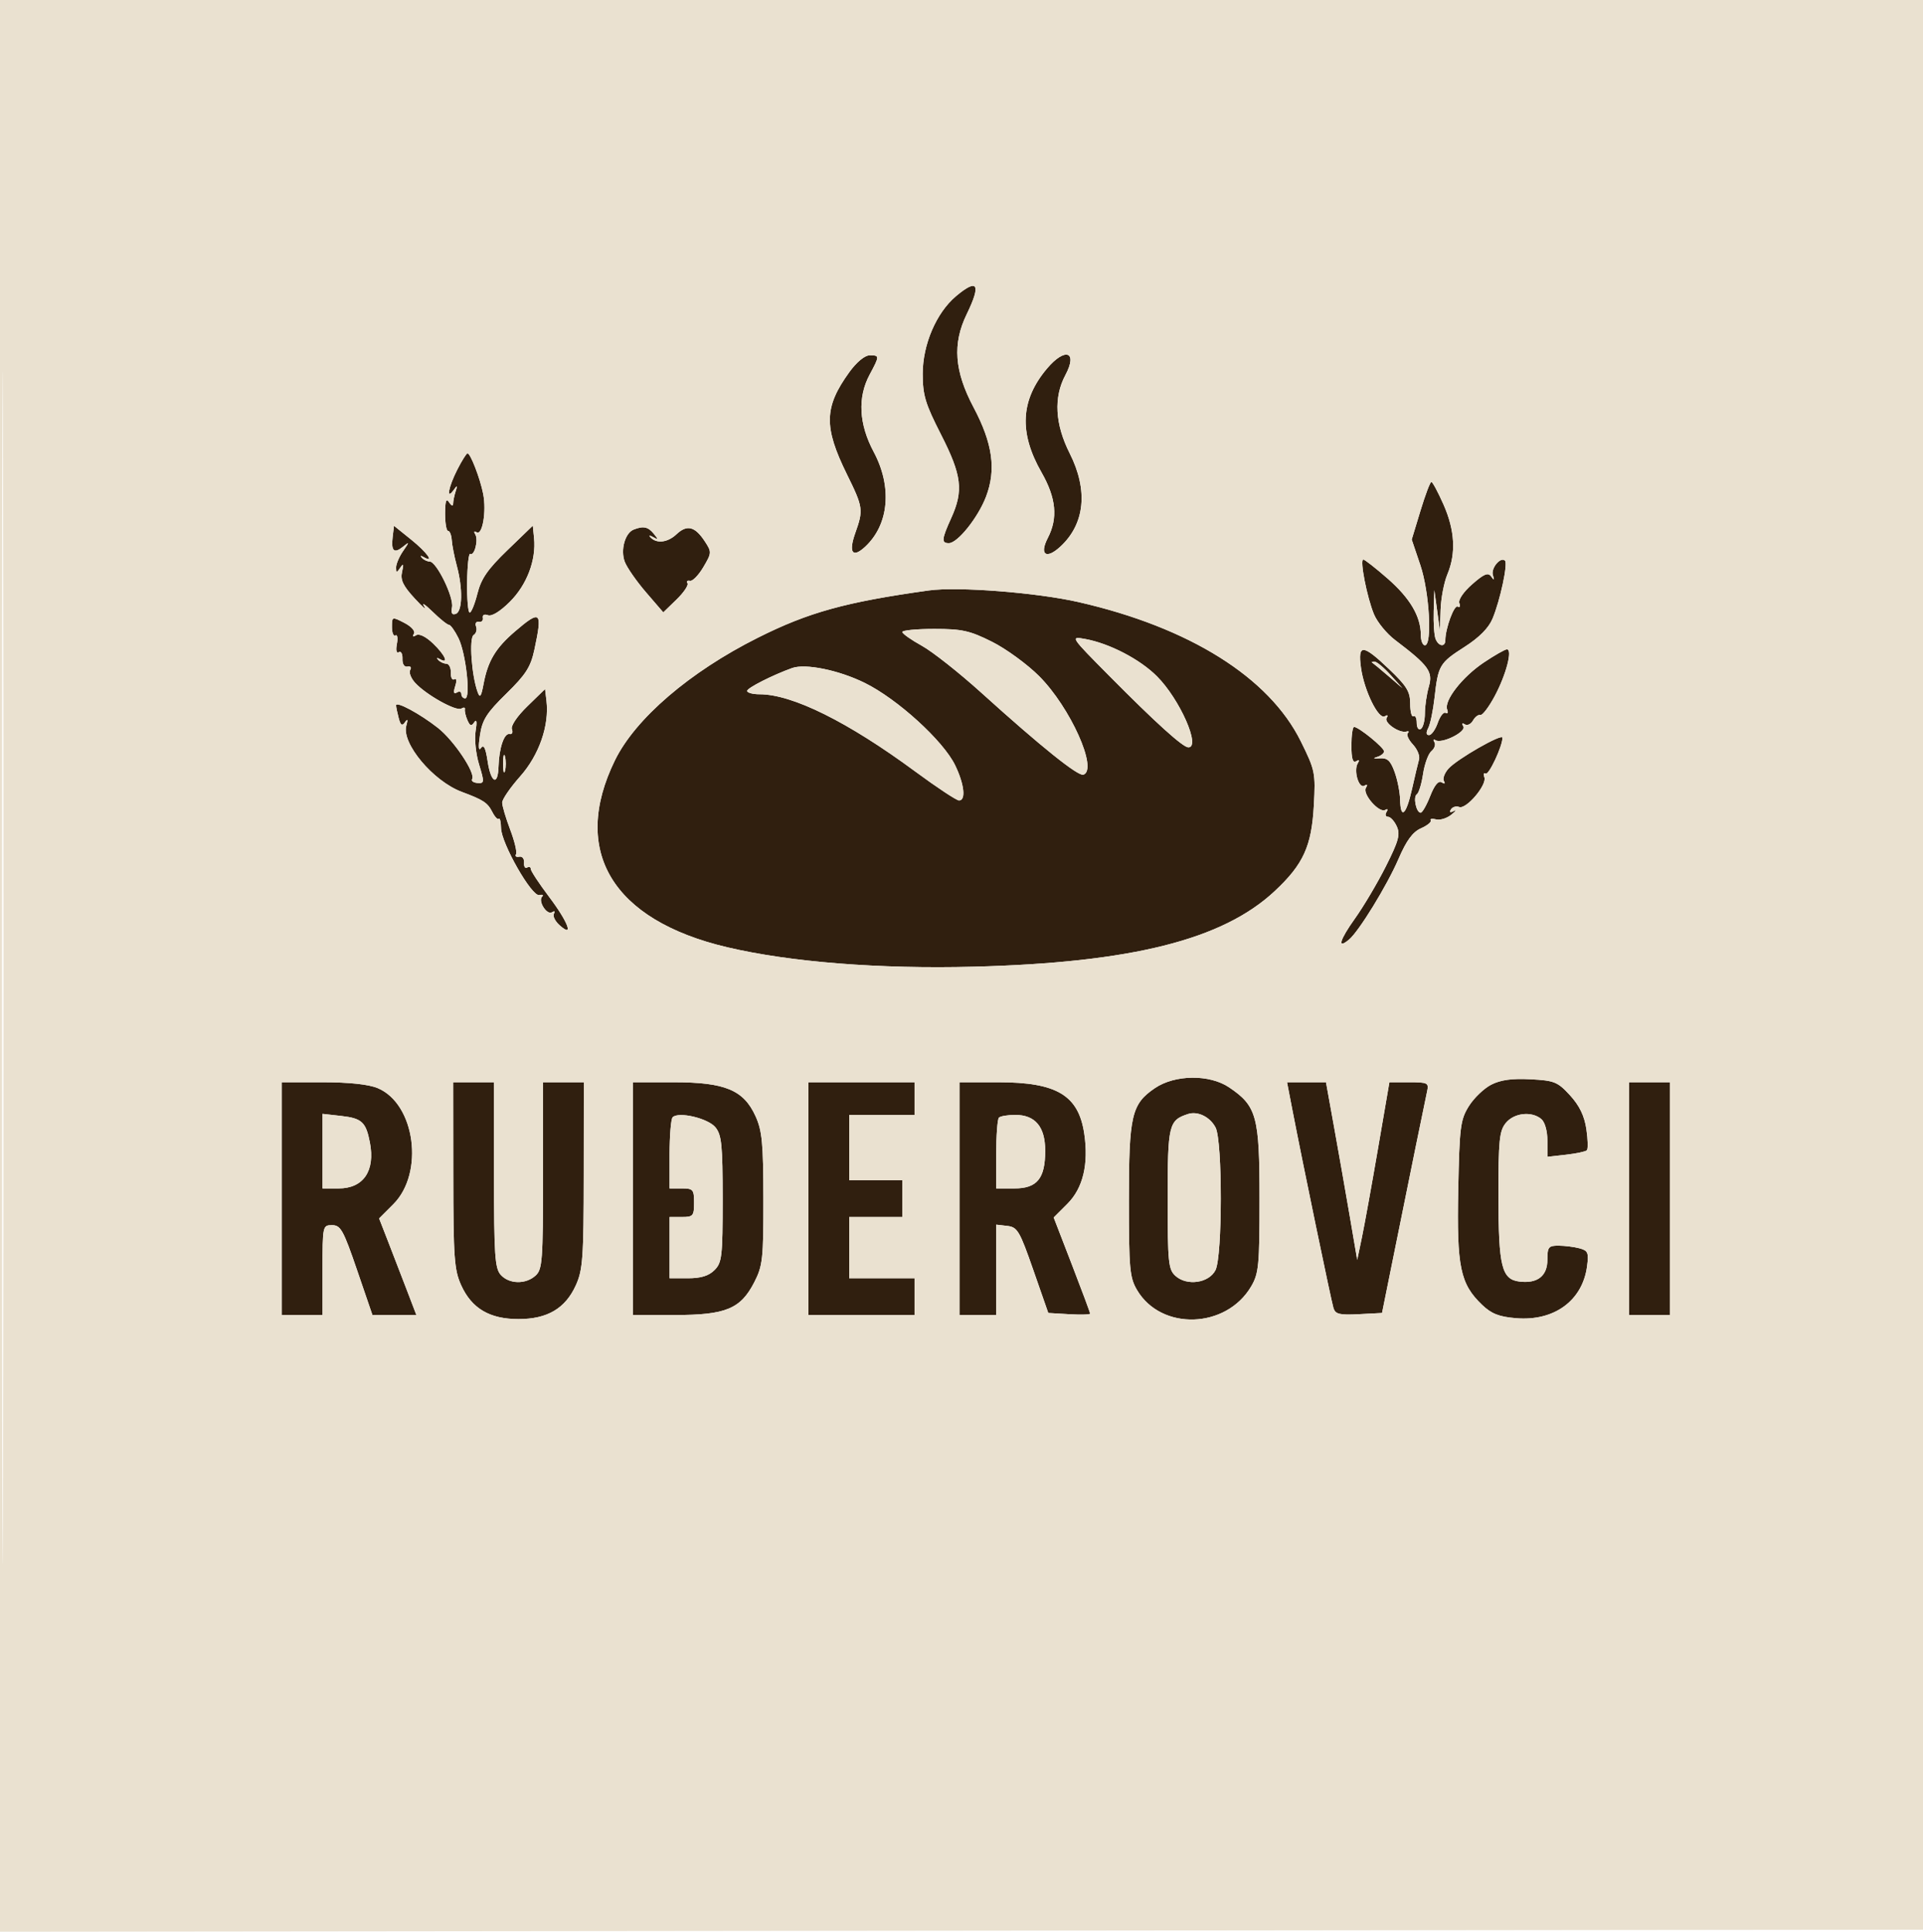 <svg xmlns="http://www.w3.org/2000/svg" width="471" height="473" viewBox="0 0 471 473" version="1.1"><path d="M 234.154 72.523 C 229.337 76.577, 226 84.346, 226 91.509 C 226 96.786, 226.618 98.838, 230.500 106.445 C 235.571 116.384, 236.027 120.140, 232.978 126.859 C 230.631 132.032, 230.539 133, 232.396 133 C 234.540 133, 239.552 126.740, 241.506 121.623 C 244.036 114.998, 243.139 108.570, 238.451 99.736 C 233.749 90.876, 233.256 84.165, 236.777 76.934 C 240.372 69.550, 239.477 68.045, 234.154 72.523 M 208.058 91.079 C 201.829 99.678, 201.707 104.516, 207.427 116.127 C 211.411 124.215, 211.502 124.844, 209.493 130.487 C 207.769 135.326, 208.802 136.765, 211.916 133.864 C 217.750 128.428, 218.576 119.235, 214 110.660 C 210.359 103.837, 210.014 97.310, 213 91.739 C 215.467 87.136, 215.467 87, 213.006 87 C 211.823 87, 209.811 88.659, 208.058 91.079 M 256.437 90.250 C 249.947 97.948, 249.525 105.931, 255.096 115.668 C 258.686 121.943, 259.159 126.859, 256.640 131.729 C 254.514 135.841, 256.245 137.042, 259.703 133.855 C 265.737 128.293, 266.566 120.045, 262 111 C 258.396 103.861, 258.033 97.275, 260.943 91.845 C 264.038 86.070, 260.899 84.959, 256.437 90.250 M 112.020 114.960 C 109.831 119.251, 109.222 122.624, 111.110 120 C 112.007 118.752, 112.089 118.808, 111.594 120.332 C 111.267 121.339, 110.993 122.689, 110.985 123.332 C 110.976 124.002, 110.556 123.861, 110 123 C 109.290 121.901, 109.027 122.638, 109.015 125.750 C 109.007 128.088, 109.338 130, 109.750 130 C 110.162 130, 110.566 131.012, 110.646 132.250 C 110.726 133.488, 111.278 136.300, 111.872 138.500 C 113.382 144.090, 113.280 149.679, 111.656 150.302 C 110.724 150.660, 110.436 150.156, 110.716 148.659 C 111.174 146.211, 106.909 137.500, 105.253 137.500 C 104.655 137.500, 103.792 137.090, 103.333 136.590 C 102.849 136.061, 103.024 135.981, 103.750 136.399 C 106.576 138.025, 104.609 135.268, 100.698 132.123 L 96.500 128.745 96.175 131.464 C 95.760 134.928, 96.502 135.648, 98.678 133.893 C 100.311 132.576, 100.312 132.635, 98.702 134.973 C 97.766 136.332, 97.007 138.132, 97.015 138.973 C 97.029 140.325, 97.147 140.328, 98.046 139 C 98.815 137.863, 98.920 138.110, 98.479 140.024 C 98.024 141.994, 98.700 143.419, 101.560 146.524 C 103.575 148.711, 104.631 149.600, 103.907 148.500 C 103.184 147.400, 104.087 147.963, 105.914 149.750 C 107.742 151.537, 109.563 153, 109.961 153 C 110.359 153, 111.407 154.463, 112.290 156.250 C 114.115 159.943, 115.342 171, 113.928 171 C 113.417 171, 113 170.523, 113 169.941 C 113 169.359, 112.502 169.190, 111.893 169.566 C 111.139 170.032, 111.013 169.533, 111.500 168 C 111.918 166.684, 111.827 165.989, 111.283 166.325 C 110.771 166.642, 110.385 165.918, 110.426 164.717 C 110.467 163.517, 109.975 162.526, 109.333 162.517 C 108.692 162.508, 107.792 162.090, 107.333 161.590 C 106.849 161.061, 107.024 160.981, 107.750 161.399 C 110.045 162.719, 109.036 160.408, 106.081 157.578 C 104.307 155.878, 102.678 155.081, 101.927 155.545 C 101.149 156.026, 100.946 155.897, 101.378 155.197 C 101.777 154.552, 100.793 153.427, 99.033 152.517 C 96.033 150.966, 96 150.977, 96 153.533 C 96 154.955, 96.385 155.880, 96.856 155.589 C 97.326 155.298, 97.486 156.239, 97.211 157.679 C 96.914 159.229, 97.105 160.053, 97.679 159.698 C 98.212 159.369, 98.615 160.090, 98.574 161.300 C 98.530 162.624, 99.028 163.391, 99.824 163.225 C 100.560 163.073, 100.850 163.434, 100.476 164.038 C 100.107 164.637, 100.635 166.044, 101.651 167.167 C 104.316 170.111, 111.757 174.268, 112.995 173.503 C 113.575 173.145, 113.967 173.222, 113.866 173.676 C 113.765 174.129, 114.042 175.325, 114.480 176.334 C 115.113 177.789, 115.464 177.892, 116.176 176.834 C 116.745 175.988, 116.861 176.781, 116.491 179 C 116.167 180.941, 116.543 184.584, 117.334 187.179 C 118.671 191.562, 118.647 191.849, 116.950 191.721 C 115.954 191.646, 115.367 191.215, 115.647 190.763 C 116.536 189.324, 111.167 181.300, 107.263 178.232 C 102.843 174.758, 96.994 171.615, 97.014 172.724 C 97.021 173.151, 97.309 174.551, 97.652 175.835 C 98.131 177.622, 98.494 177.857, 99.204 176.835 C 99.843 175.914, 99.940 176.180, 99.516 177.692 C 98.307 182.005, 106.099 191.294, 113.117 193.906 C 118.410 195.876, 119.423 196.545, 120.589 198.842 C 121.188 200.022, 121.901 200.766, 122.173 200.494 C 122.444 200.222, 122.689 201.237, 122.716 202.750 C 122.783 206.505, 130.248 219.595, 132.077 219.167 C 132.860 218.983, 133.178 219.155, 132.785 219.548 C 131.705 220.629, 133.936 224.157, 135.205 223.373 C 135.819 222.994, 136.029 223.144, 135.678 223.712 C 135.331 224.273, 135.937 225.538, 137.024 226.521 C 140.660 229.812, 139.200 225.835, 134.473 219.576 C 132.013 216.317, 130 213.253, 130 212.767 C 130 212.280, 129.601 212.129, 129.113 212.430 C 128.625 212.732, 128.288 212.196, 128.363 211.239 C 128.439 210.277, 127.908 209.623, 127.176 209.775 C 126.447 209.926, 126.093 209.658, 126.389 209.180 C 126.684 208.702, 126.043 205.986, 124.963 203.145 C 123.883 200.303, 123 197.323, 123 196.523 C 123 195.722, 124.986 192.830, 127.414 190.097 C 132.036 184.893, 134.568 177.617, 133.847 171.613 L 133.500 168.726 129.172 172.938 C 126.633 175.408, 125.068 177.734, 125.386 178.563 C 125.684 179.340, 125.422 179.869, 124.803 179.738 C 123.484 179.459, 122.241 183.143, 122.100 187.750 C 121.952 192.564, 120.226 191.690, 119.433 186.399 C 118.942 183.131, 118.473 182.189, 117.812 183.149 C 117.217 184.014, 117.126 182.880, 117.561 180 C 118.127 176.249, 119.202 174.559, 124.017 169.845 C 128.819 165.144, 129.979 163.323, 130.897 159.046 C 132.909 149.662, 132.438 149.221, 126.154 154.600 C 121.386 158.682, 119.496 161.838, 118.435 167.494 C 117.849 170.620, 117.554 171.020, 116.986 169.459 C 115.501 165.380, 114.858 156.206, 116.008 155.495 C 116.629 155.111, 116.897 154.174, 116.604 153.411 C 116.311 152.648, 116.618 152.131, 117.286 152.262 C 117.954 152.393, 118.393 151.954, 118.262 151.286 C 118.124 150.582, 118.652 150.313, 119.520 150.646 C 120.436 150.998, 122.524 149.712, 124.912 147.324 C 129.050 143.185, 131.345 137.138, 130.808 131.785 L 130.500 128.715 124.305 134.694 C 119.448 139.383, 117.858 141.680, 116.937 145.337 C 116.291 147.902, 115.439 150, 115.043 150 C 114.647 150, 114.363 146.672, 114.411 142.605 C 114.460 138.538, 114.805 135.395, 115.178 135.620 C 116.194 136.233, 117.238 132.195, 116.410 130.854 C 115.989 130.174, 116.125 129.959, 116.736 130.337 C 118.161 131.218, 119.189 125.209, 118.345 120.931 C 117.592 117.113, 115.229 111, 114.507 111 C 114.250 111, 113.132 112.782, 112.020 114.960 M 347.914 125.059 L 345.770 132.117 347.885 138.379 C 350.108 144.961, 350.849 158, 349 158 C 348.450 158, 348 156.861, 348 155.468 C 348 150.948, 345.373 146.481, 339.899 141.693 C 336.948 139.112, 334.251 137, 333.904 137 C 332.995 137, 334.824 146.334, 336.534 150.428 C 337.333 152.340, 339.648 155.163, 341.677 156.702 C 349.936 162.964, 351.017 164.454, 349.963 168.129 C 349.433 169.976, 349 172.926, 349 174.684 C 349 176.443, 348.550 178.160, 348 178.500 C 347.450 178.840, 347 178.165, 347 177 C 347 175.835, 346.640 175.104, 346.200 175.376 C 345.760 175.648, 345.400 174.275, 345.400 172.325 C 345.400 169.361, 344.559 167.977, 340.274 163.890 C 333.763 157.678, 332.538 157.610, 333.345 163.503 C 334.115 169.115, 337.664 176.325, 339.193 175.381 C 339.853 174.973, 340.030 175.143, 339.627 175.795 C 338.904 176.965, 342.802 179.631, 344.500 179.129 C 345.050 178.966, 345.190 179.144, 344.810 179.523 C 344.431 179.902, 344.996 181.153, 346.066 182.301 C 347.136 183.450, 347.812 185.089, 347.567 185.945 C 347.323 186.800, 346.543 190.088, 345.834 193.250 C 344.410 199.601, 343.042 200.777, 342.924 195.750 C 342.882 193.963, 342.275 190.925, 341.575 189 C 340.565 186.221, 339.808 185.538, 337.901 185.685 C 336.439 185.798, 336.184 185.671, 337.250 185.362 C 338.212 185.082, 339 184.459, 339 183.978 C 339 183.058, 332.786 178, 331.656 178 C 331.295 178, 331 180.052, 331 182.559 C 331 185.750, 331.346 186.904, 332.155 186.405 C 332.889 185.950, 333.037 186.132, 332.560 186.902 C 331.471 188.665, 332.822 193.228, 334.184 192.386 C 334.895 191.947, 335.029 192.143, 334.550 192.920 C 333.625 194.415, 337.848 199.212, 339.300 198.315 C 339.873 197.960, 340.001 198.190, 339.595 198.845 C 339.203 199.480, 339.368 200, 339.962 200 C 340.557 200, 341.524 201.056, 342.112 202.346 C 343.006 204.308, 342.572 205.902, 339.458 212.096 C 337.411 216.168, 333.995 221.937, 331.866 224.915 C 328.117 230.162, 327.440 232.539, 330.394 230.088 C 332.834 228.063, 339.728 216.833, 342.553 210.282 C 344.490 205.788, 346.013 203.719, 348.045 202.820 C 349.591 202.136, 350.663 201.263, 350.426 200.881 C 350.190 200.499, 350.785 200.391, 351.749 200.641 C 352.712 200.891, 354.400 200.366, 355.500 199.474 C 356.600 198.582, 356.868 198.180, 356.095 198.580 C 355.195 199.048, 354.937 198.911, 355.378 198.198 C 355.755 197.587, 356.664 197.317, 357.397 197.599 C 359.117 198.259, 364.276 192.161, 363.565 190.308 C 363.267 189.531, 363.410 189.135, 363.883 189.428 C 364.640 189.895, 368 182.725, 368 180.643 C 368 179.490, 356.807 185.901, 354.755 188.229 C 353.796 189.317, 353.303 190.681, 353.660 191.259 C 354.048 191.887, 353.826 192.011, 353.108 191.567 C 352.315 191.077, 351.363 192.211, 350.302 194.913 C 349.419 197.161, 348.367 199, 347.965 199 C 346.865 199, 346.060 195.081, 347.036 194.478 C 347.503 194.189, 348.184 191.953, 348.551 189.509 C 348.918 187.064, 349.839 184.549, 350.598 183.919 C 351.357 183.289, 351.688 182.305, 351.334 181.732 C 350.981 181.160, 351.102 180.945, 351.605 181.256 C 353.139 182.204, 359.225 179.172, 358.416 177.864 C 357.977 177.154, 358.123 176.958, 358.784 177.367 C 359.385 177.738, 360.283 177.317, 360.778 176.431 C 361.274 175.546, 362.089 174.934, 362.590 175.072 C 363.090 175.210, 364.680 173.113, 366.122 170.411 C 368.911 165.187, 370.519 159, 369.088 159 C 368.614 159, 366.050 160.463, 363.390 162.250 C 358.135 165.781, 353.626 171.584, 354.457 173.747 C 354.743 174.493, 354.576 174.856, 354.086 174.553 C 353.596 174.250, 352.724 175.352, 352.149 177.001 C 351.574 178.651, 350.615 180, 350.017 180 C 349.306 180, 349.240 179.394, 349.828 178.250 C 350.322 177.287, 351.012 173.951, 351.362 170.835 C 352.253 162.895, 352.590 162.324, 358.689 158.422 C 362.302 156.111, 364.610 153.785, 365.570 151.486 C 367.430 147.036, 369.365 138.032, 368.622 137.288 C 367.557 136.224, 365.114 139.132, 365.654 140.823 C 366.062 142.103, 365.962 142.183, 365.230 141.161 C 364.473 140.102, 363.500 140.500, 360.586 143.059 C 358.436 144.946, 357.124 146.881, 357.438 147.700 C 357.735 148.472, 357.557 148.844, 357.043 148.526 C 356.182 147.994, 354.019 153.853, 354.006 156.750 C 353.998 158.530, 352.329 158.299, 351.607 156.418 C 351.273 155.548, 351.071 152.511, 351.157 149.668 L 351.314 144.500 352 149.500 L 352.686 154.500 352.843 149.372 C 352.929 146.552, 353.675 142.629, 354.500 140.654 C 356.662 135.480, 356.351 129.851, 353.555 123.529 C 352.210 120.488, 350.873 118, 350.584 118 C 350.294 118, 349.093 121.176, 347.914 125.059 M 155.185 129.684 C 153.076 130.528, 151.934 134.695, 153.024 137.564 C 153.560 138.974, 155.902 142.337, 158.229 145.038 L 162.458 149.948 165.690 146.816 C 167.468 145.093, 168.681 143.293, 168.387 142.817 C 168.092 142.340, 168.363 142.074, 168.987 142.225 C 169.612 142.376, 171.086 140.872, 172.263 138.882 C 174.329 135.389, 174.343 135.172, 172.643 132.578 C 170.217 128.875, 168.283 128.386, 165.691 130.821 C 163.502 132.877, 160.777 133.181, 159.279 131.535 C 158.847 131.061, 159.169 131.059, 160 131.532 C 161.293 132.266, 161.311 132.151, 160.128 130.692 C 158.735 128.976, 157.557 128.735, 155.185 129.684 M 227.500 144.577 C 207.124 147.416, 198.046 149.926, 185.612 156.159 C 168.939 164.517, 155.623 175.939, 150.613 186.180 C 139.752 208.378, 149.930 225.313, 178.115 231.947 C 193.571 235.584, 215.383 237.304, 238.500 236.708 C 277.175 235.710, 299.489 230.105, 312.227 218.190 C 319.237 211.634, 321.251 207.218, 321.801 197.201 C 322.237 189.244, 322.106 188.599, 318.619 181.543 C 310.868 165.860, 291.317 153.614, 264.141 147.421 C 253.942 145.096, 234.567 143.593, 227.500 144.577 M 221.014 154.750 C 221.022 155.162, 223.160 156.675, 225.764 158.111 C 228.369 159.547, 234.927 164.722, 240.338 169.611 C 254.984 182.843, 264.079 190.143, 265.360 189.692 C 268.987 188.414, 262.142 173.185, 254.510 165.554 C 251.603 162.647, 246.403 158.858, 242.953 157.134 C 237.525 154.422, 235.626 154, 228.840 154 C 224.528 154, 221.006 154.338, 221.014 154.750 M 271.787 165.590 C 283.104 177.007, 289.739 183, 291.061 183 C 294.176 183, 288.966 171.204, 283.382 165.613 C 279.194 161.419, 271.739 157.543, 265.787 156.464 C 262.090 155.794, 262.117 155.835, 271.787 165.590 M 336.088 162.250 C 336.320 162.387, 338.083 163.850, 340.005 165.500 L 343.500 168.500 340.563 165.250 C 338.948 163.463, 337.185 162, 336.646 162 C 336.107 162, 335.856 162.113, 336.088 162.250 M 194 163.584 C 189.204 165.308, 183 168.459, 183 169.171 C 183 169.627, 184.364 170, 186.032 170 C 194.077 170, 207.649 176.732, 224.192 188.926 C 229.470 192.817, 234.286 196, 234.894 196 C 236.631 196, 236.193 192.030, 233.944 187.384 C 231.040 181.385, 219.789 171.142, 211.783 167.208 C 205.412 164.077, 197.252 162.414, 194 163.584 M 123.232 187 C 123.232 188.925, 123.438 189.713, 123.689 188.750 C 123.941 187.787, 123.941 186.213, 123.689 185.250 C 123.438 184.287, 123.232 185.075, 123.232 187 M 282.880 266.435 C 277.135 270.339, 276.500 273.084, 276.500 294 C 276.500 310.704, 276.694 312.829, 278.500 315.887 C 284.413 325.901, 300.338 325.393, 306.446 314.997 C 308.312 311.819, 308.500 309.856, 308.500 293.500 C 308.500 273.338, 307.808 270.809, 301.048 266.253 C 296.255 263.023, 287.777 263.108, 282.880 266.435 M 365.256 265.589 C 363.472 266.499, 360.997 268.876, 359.756 270.872 C 357.690 274.194, 357.472 275.925, 357.164 291.380 C 356.788 310.253, 357.640 314.365, 362.996 319.496 C 365.297 321.701, 367.153 322.431, 371.340 322.778 C 380.657 323.551, 387.588 318.493, 388.714 310.099 C 389.165 306.737, 388.948 306.218, 386.862 305.660 C 385.563 305.312, 383.262 305.021, 381.750 305.014 C 379.277 305.001, 379 305.348, 379 308.465 C 379 312.420, 376.592 314.320, 372.224 313.812 C 367.800 313.297, 367.031 310.206, 367.015 292.861 C 367.002 279.244, 367.234 276.933, 368.810 274.986 C 370.817 272.507, 375.113 272.019, 377.497 273.997 C 378.377 274.728, 379 276.906, 379 279.252 L 379 283.260 383.549 282.747 C 386.052 282.465, 388.356 281.978, 388.670 281.663 C 388.984 281.349, 388.928 279.003, 388.545 276.449 C 388.060 273.215, 386.847 270.713, 384.552 268.208 C 381.527 264.907, 380.730 264.583, 374.878 264.273 C 370.366 264.034, 367.551 264.419, 365.256 265.589 M 69 293.500 L 69 322 74 322 L 79 322 79 311 C 79 300.127, 79.027 300, 81.345 300 C 83.435 300, 84.100 301.198, 87.455 311 L 91.221 322 96.602 322 L 101.983 322 99.592 315.750 C 98.277 312.313, 96.223 306.990, 95.028 303.923 L 92.855 298.345 96.338 294.862 C 103.976 287.224, 101.694 270.277, 92.510 266.440 C 90.288 265.511, 85.501 265, 79.032 265 L 69 265 69 293.500 M 111.022 287.750 C 111.042 308.019, 111.253 310.961, 112.964 314.729 C 115.540 320.404, 119.937 322.993, 127 322.993 C 134.063 322.993, 138.460 320.404, 141.036 314.729 C 142.747 310.961, 142.958 308.019, 142.978 287.750 L 143 265 138 265 L 133 265 133 287.845 C 133 308.707, 132.841 310.834, 131.171 312.345 C 128.756 314.531, 124.716 314.448, 122.655 312.171 C 121.217 310.583, 121 307.364, 121 287.671 L 121 265 116 265 L 111 265 111.022 287.750 M 155 293.500 L 155 322 165.266 322 C 177.778 322, 181.394 320.508, 184.750 313.964 C 186.811 309.945, 186.998 308.228, 186.978 293.538 C 186.959 279.939, 186.667 276.863, 185.053 273.309 C 182.141 266.893, 177.580 265, 165.040 265 L 155 265 155 293.500 M 198 293.500 L 198 322 211 322 L 224 322 224 317.500 L 224 313 216 313 L 208 313 208 305.500 L 208 298 214.500 298 L 221 298 221 293.500 L 221 289 214.500 289 L 208 289 208 281 L 208 273 216 273 L 224 273 224 269 L 224 265 211 265 L 198 265 198 293.500 M 235 293.500 L 235 322 239.500 322 L 244 322 244 310.934 L 244 299.867 246.716 300.184 C 249.200 300.473, 249.746 301.399, 253.094 311 L 256.756 321.500 261.878 321.802 C 264.695 321.969, 267 321.900, 267 321.651 C 267 321.402, 264.993 316.005, 262.540 309.659 L 258.081 298.119 261.451 294.749 C 265.266 290.934, 266.681 285.024, 265.563 277.570 C 264.155 268.180, 258.835 265, 244.532 265 L 235 265 235 293.500 M 316.538 271.750 C 319.081 284.898, 326.054 318.526, 326.606 320.297 C 327.073 321.800, 328.096 322.046, 332.832 321.797 L 338.500 321.500 340.623 311 C 345.740 285.686, 349.071 269.336, 349.537 267.250 C 350.003 265.156, 349.700 265, 345.172 265 L 340.306 265 337.512 281.250 C 335.975 290.188, 334.201 299.975, 333.570 303 L 332.423 308.500 330.629 298 C 329.642 292.225, 327.921 282.438, 326.803 276.250 L 324.772 265 320.002 265 L 315.232 265 316.538 271.750 M 399 293.500 L 399 322 404 322 L 409 322 409 293.500 L 409 265 404 265 L 399 265 399 293.500 M 291 272.776 C 286.262 274.307, 286 275.395, 286 293.500 C 286 309.139, 286.172 310.846, 287.906 312.415 C 290.714 314.956, 296.114 314.177, 297.712 311 C 299.432 307.583, 299.450 279.431, 297.735 276.104 C 296.392 273.499, 293.376 272.009, 291 272.776 M 79 281.870 L 79 291 82.929 291 C 89.020 291, 91.938 286.715, 90.595 279.743 C 89.637 274.766, 88.624 273.825, 83.624 273.261 L 79 272.740 79 281.870 M 164.750 273.574 C 164.338 273.991, 164 278.083, 164 282.667 L 164 291 167 291 C 169.762 291, 170 291.278, 170 294.500 C 170 297.722, 169.762 298, 167 298 L 164 298 164 305.500 L 164 313 168.500 313 C 171.667 313, 173.593 312.407, 175 311 C 176.827 309.173, 177 307.667, 177 293.611 C 177 280.410, 176.750 277.912, 175.240 276.048 C 173.443 273.828, 166.188 272.117, 164.750 273.574 M 244.667 273.667 C 244.300 274.033, 244 278.083, 244 282.667 L 244 291 248.443 291 C 254.017 291, 256 288.579, 256 281.777 C 256 275.910, 253.568 273, 248.667 273 C 246.833 273, 245.033 273.300, 244.667 273.667" stroke="none" fill="#301f0f" fill-rule="evenodd"/><path d="M 0 236.502 L 0 473.004 235.750 472.752 L 471.500 472.500 471.752 236.250 L 472.004 0 236.002 0 L 0 0 0 236.502 M 0.492 237 C 0.492 367.075, 0.608 420.287, 0.750 355.250 C 0.892 290.212, 0.892 183.787, 0.750 118.750 C 0.608 53.712, 0.492 106.925, 0.492 237 M 234.154 72.523 C 229.337 76.577, 226 84.346, 226 91.509 C 226 96.786, 226.618 98.838, 230.500 106.445 C 235.571 116.384, 236.027 120.140, 232.978 126.859 C 230.631 132.032, 230.539 133, 232.396 133 C 234.540 133, 239.552 126.740, 241.506 121.623 C 244.036 114.998, 243.139 108.570, 238.451 99.736 C 233.749 90.876, 233.256 84.165, 236.777 76.934 C 240.372 69.550, 239.477 68.045, 234.154 72.523 M 208.058 91.079 C 201.829 99.678, 201.707 104.516, 207.427 116.127 C 211.411 124.215, 211.502 124.844, 209.493 130.487 C 207.769 135.326, 208.802 136.765, 211.916 133.864 C 217.750 128.428, 218.576 119.235, 214 110.660 C 210.359 103.837, 210.014 97.310, 213 91.739 C 215.467 87.136, 215.467 87, 213.006 87 C 211.823 87, 209.811 88.659, 208.058 91.079 M 256.437 90.250 C 249.947 97.948, 249.525 105.931, 255.096 115.668 C 258.686 121.943, 259.159 126.859, 256.640 131.729 C 254.514 135.841, 256.245 137.042, 259.703 133.855 C 265.737 128.293, 266.566 120.045, 262 111 C 258.396 103.861, 258.033 97.275, 260.943 91.845 C 264.038 86.070, 260.899 84.959, 256.437 90.250 M 112.020 114.960 C 109.831 119.251, 109.222 122.624, 111.110 120 C 112.007 118.752, 112.089 118.808, 111.594 120.332 C 111.267 121.339, 110.993 122.689, 110.985 123.332 C 110.976 124.002, 110.556 123.861, 110 123 C 109.290 121.901, 109.027 122.638, 109.015 125.750 C 109.007 128.088, 109.338 130, 109.750 130 C 110.162 130, 110.566 131.012, 110.646 132.250 C 110.726 133.488, 111.278 136.300, 111.872 138.500 C 113.382 144.090, 113.280 149.679, 111.656 150.302 C 110.724 150.660, 110.436 150.156, 110.716 148.659 C 111.174 146.211, 106.909 137.500, 105.253 137.500 C 104.655 137.500, 103.792 137.090, 103.333 136.590 C 102.849 136.061, 103.024 135.981, 103.750 136.399 C 106.576 138.025, 104.609 135.268, 100.698 132.123 L 96.500 128.745 96.175 131.464 C 95.760 134.928, 96.502 135.648, 98.678 133.893 C 100.311 132.576, 100.312 132.635, 98.702 134.973 C 97.766 136.332, 97.007 138.132, 97.015 138.973 C 97.029 140.325, 97.147 140.328, 98.046 139 C 98.815 137.863, 98.920 138.110, 98.479 140.024 C 98.024 141.994, 98.700 143.419, 101.560 146.524 C 103.575 148.711, 104.631 149.600, 103.907 148.500 C 103.184 147.400, 104.087 147.963, 105.914 149.750 C 107.742 151.537, 109.563 153, 109.961 153 C 110.359 153, 111.407 154.463, 112.290 156.250 C 114.115 159.943, 115.342 171, 113.928 171 C 113.417 171, 113 170.523, 113 169.941 C 113 169.359, 112.502 169.190, 111.893 169.566 C 111.139 170.032, 111.013 169.533, 111.500 168 C 111.918 166.684, 111.827 165.989, 111.283 166.325 C 110.771 166.642, 110.385 165.918, 110.426 164.717 C 110.467 163.517, 109.975 162.526, 109.333 162.517 C 108.692 162.508, 107.792 162.090, 107.333 161.590 C 106.849 161.061, 107.024 160.981, 107.750 161.399 C 110.045 162.719, 109.036 160.408, 106.081 157.578 C 104.307 155.878, 102.678 155.081, 101.927 155.545 C 101.149 156.026, 100.946 155.897, 101.378 155.197 C 101.777 154.552, 100.793 153.427, 99.033 152.517 C 96.033 150.966, 96 150.977, 96 153.533 C 96 154.955, 96.385 155.880, 96.856 155.589 C 97.326 155.298, 97.486 156.239, 97.211 157.679 C 96.914 159.229, 97.105 160.053, 97.679 159.698 C 98.212 159.369, 98.615 160.090, 98.574 161.300 C 98.530 162.624, 99.028 163.391, 99.824 163.225 C 100.560 163.073, 100.850 163.434, 100.476 164.038 C 100.107 164.637, 100.635 166.044, 101.651 167.167 C 104.316 170.111, 111.757 174.268, 112.995 173.503 C 113.575 173.145, 113.967 173.222, 113.866 173.676 C 113.765 174.129, 114.042 175.325, 114.480 176.334 C 115.113 177.789, 115.464 177.892, 116.176 176.834 C 116.745 175.988, 116.861 176.781, 116.491 179 C 116.167 180.941, 116.543 184.584, 117.334 187.179 C 118.671 191.562, 118.647 191.849, 116.950 191.721 C 115.954 191.646, 115.367 191.215, 115.647 190.763 C 116.536 189.324, 111.167 181.300, 107.263 178.232 C 102.843 174.758, 96.994 171.615, 97.014 172.724 C 97.021 173.151, 97.309 174.551, 97.652 175.835 C 98.131 177.622, 98.494 177.857, 99.204 176.835 C 99.843 175.914, 99.940 176.180, 99.516 177.692 C 98.307 182.005, 106.099 191.294, 113.117 193.906 C 118.410 195.876, 119.423 196.545, 120.589 198.842 C 121.188 200.022, 121.901 200.766, 122.173 200.494 C 122.444 200.222, 122.689 201.237, 122.716 202.750 C 122.783 206.505, 130.248 219.595, 132.077 219.167 C 132.860 218.983, 133.178 219.155, 132.785 219.548 C 131.705 220.629, 133.936 224.157, 135.205 223.373 C 135.819 222.994, 136.029 223.144, 135.678 223.712 C 135.331 224.273, 135.937 225.538, 137.024 226.521 C 140.660 229.812, 139.200 225.835, 134.473 219.576 C 132.013 216.317, 130 213.253, 130 212.767 C 130 212.280, 129.601 212.129, 129.113 212.430 C 128.625 212.732, 128.288 212.196, 128.363 211.239 C 128.439 210.277, 127.908 209.623, 127.176 209.775 C 126.447 209.926, 126.093 209.658, 126.389 209.180 C 126.684 208.702, 126.043 205.986, 124.963 203.145 C 123.883 200.303, 123 197.323, 123 196.523 C 123 195.722, 124.986 192.830, 127.414 190.097 C 132.036 184.893, 134.568 177.617, 133.847 171.613 L 133.500 168.726 129.172 172.938 C 126.633 175.408, 125.068 177.734, 125.386 178.563 C 125.684 179.340, 125.422 179.869, 124.803 179.738 C 123.484 179.459, 122.241 183.143, 122.100 187.750 C 121.952 192.564, 120.226 191.690, 119.433 186.399 C 118.942 183.131, 118.473 182.189, 117.812 183.149 C 117.217 184.014, 117.126 182.880, 117.561 180 C 118.127 176.249, 119.202 174.559, 124.017 169.845 C 128.819 165.144, 129.979 163.323, 130.897 159.046 C 132.909 149.662, 132.438 149.221, 126.154 154.600 C 121.386 158.682, 119.496 161.838, 118.435 167.494 C 117.849 170.620, 117.554 171.020, 116.986 169.459 C 115.501 165.380, 114.858 156.206, 116.008 155.495 C 116.629 155.111, 116.897 154.174, 116.604 153.411 C 116.311 152.648, 116.618 152.131, 117.286 152.262 C 117.954 152.393, 118.393 151.954, 118.262 151.286 C 118.124 150.582, 118.652 150.313, 119.520 150.646 C 120.436 150.998, 122.524 149.712, 124.912 147.324 C 129.050 143.185, 131.345 137.138, 130.808 131.785 L 130.500 128.715 124.305 134.694 C 119.448 139.383, 117.858 141.680, 116.937 145.337 C 116.291 147.902, 115.439 150, 115.043 150 C 114.647 150, 114.363 146.672, 114.411 142.605 C 114.460 138.538, 114.805 135.395, 115.178 135.620 C 116.194 136.233, 117.238 132.195, 116.410 130.854 C 115.989 130.174, 116.125 129.959, 116.736 130.337 C 118.161 131.218, 119.189 125.209, 118.345 120.931 C 117.592 117.113, 115.229 111, 114.507 111 C 114.250 111, 113.132 112.782, 112.020 114.960 M 347.914 125.059 L 345.770 132.117 347.885 138.379 C 350.108 144.961, 350.849 158, 349 158 C 348.450 158, 348 156.861, 348 155.468 C 348 150.948, 345.373 146.481, 339.899 141.693 C 336.948 139.112, 334.251 137, 333.904 137 C 332.995 137, 334.824 146.334, 336.534 150.428 C 337.333 152.340, 339.648 155.163, 341.677 156.702 C 349.936 162.964, 351.017 164.454, 349.963 168.129 C 349.433 169.976, 349 172.926, 349 174.684 C 349 176.443, 348.550 178.160, 348 178.500 C 347.450 178.840, 347 178.165, 347 177 C 347 175.835, 346.640 175.104, 346.200 175.376 C 345.760 175.648, 345.400 174.275, 345.400 172.325 C 345.400 169.361, 344.559 167.977, 340.274 163.890 C 333.763 157.678, 332.538 157.610, 333.345 163.503 C 334.115 169.115, 337.664 176.325, 339.193 175.381 C 339.853 174.973, 340.030 175.143, 339.627 175.795 C 338.904 176.965, 342.802 179.631, 344.500 179.129 C 345.050 178.966, 345.190 179.144, 344.810 179.523 C 344.431 179.902, 344.996 181.153, 346.066 182.301 C 347.136 183.450, 347.812 185.089, 347.567 185.945 C 347.323 186.800, 346.543 190.088, 345.834 193.250 C 344.410 199.601, 343.042 200.777, 342.924 195.750 C 342.882 193.963, 342.275 190.925, 341.575 189 C 340.565 186.221, 339.808 185.538, 337.901 185.685 C 336.439 185.798, 336.184 185.671, 337.250 185.362 C 338.212 185.082, 339 184.459, 339 183.978 C 339 183.058, 332.786 178, 331.656 178 C 331.295 178, 331 180.052, 331 182.559 C 331 185.750, 331.346 186.904, 332.155 186.405 C 332.889 185.950, 333.037 186.132, 332.560 186.902 C 331.471 188.665, 332.822 193.228, 334.184 192.386 C 334.895 191.947, 335.029 192.143, 334.550 192.920 C 333.625 194.415, 337.848 199.212, 339.300 198.315 C 339.873 197.960, 340.001 198.190, 339.595 198.845 C 339.203 199.480, 339.368 200, 339.962 200 C 340.557 200, 341.524 201.056, 342.112 202.346 C 343.006 204.308, 342.572 205.902, 339.458 212.096 C 337.411 216.168, 333.995 221.937, 331.866 224.915 C 328.117 230.162, 327.440 232.539, 330.394 230.088 C 332.834 228.063, 339.728 216.833, 342.553 210.282 C 344.490 205.788, 346.013 203.719, 348.045 202.820 C 349.591 202.136, 350.663 201.263, 350.426 200.881 C 350.190 200.499, 350.785 200.391, 351.749 200.641 C 352.712 200.891, 354.400 200.366, 355.500 199.474 C 356.600 198.582, 356.868 198.180, 356.095 198.580 C 355.195 199.048, 354.937 198.911, 355.378 198.198 C 355.755 197.587, 356.664 197.317, 357.397 197.599 C 359.117 198.259, 364.276 192.161, 363.565 190.308 C 363.267 189.531, 363.410 189.135, 363.883 189.428 C 364.640 189.895, 368 182.725, 368 180.643 C 368 179.490, 356.807 185.901, 354.755 188.229 C 353.796 189.317, 353.303 190.681, 353.660 191.259 C 354.048 191.887, 353.826 192.011, 353.108 191.567 C 352.315 191.077, 351.363 192.211, 350.302 194.913 C 349.419 197.161, 348.367 199, 347.965 199 C 346.865 199, 346.060 195.081, 347.036 194.478 C 347.503 194.189, 348.184 191.953, 348.551 189.509 C 348.918 187.064, 349.839 184.549, 350.598 183.919 C 351.357 183.289, 351.688 182.305, 351.334 181.732 C 350.981 181.160, 351.102 180.945, 351.605 181.256 C 353.139 182.204, 359.225 179.172, 358.416 177.864 C 357.977 177.154, 358.123 176.958, 358.784 177.367 C 359.385 177.738, 360.283 177.317, 360.778 176.431 C 361.274 175.546, 362.089 174.934, 362.590 175.072 C 363.090 175.210, 364.680 173.113, 366.122 170.411 C 368.911 165.187, 370.519 159, 369.088 159 C 368.614 159, 366.050 160.463, 363.390 162.250 C 358.135 165.781, 353.626 171.584, 354.457 173.747 C 354.743 174.493, 354.576 174.856, 354.086 174.553 C 353.596 174.250, 352.724 175.352, 352.149 177.001 C 351.574 178.651, 350.615 180, 350.017 180 C 349.306 180, 349.240 179.394, 349.828 178.250 C 350.322 177.287, 351.012 173.951, 351.362 170.835 C 352.253 162.895, 352.590 162.324, 358.689 158.422 C 362.302 156.111, 364.610 153.785, 365.570 151.486 C 367.430 147.036, 369.365 138.032, 368.622 137.288 C 367.557 136.224, 365.114 139.132, 365.654 140.823 C 366.062 142.103, 365.962 142.183, 365.230 141.161 C 364.473 140.102, 363.500 140.500, 360.586 143.059 C 358.436 144.946, 357.124 146.881, 357.438 147.700 C 357.735 148.472, 357.557 148.844, 357.043 148.526 C 356.182 147.994, 354.019 153.853, 354.006 156.750 C 353.998 158.530, 352.329 158.299, 351.607 156.418 C 351.273 155.548, 351.071 152.511, 351.157 149.668 L 351.314 144.500 352 149.500 L 352.686 154.500 352.843 149.372 C 352.929 146.552, 353.675 142.629, 354.500 140.654 C 356.662 135.480, 356.351 129.851, 353.555 123.529 C 352.210 120.488, 350.873 118, 350.584 118 C 350.294 118, 349.093 121.176, 347.914 125.059 M 155.185 129.684 C 153.076 130.528, 151.934 134.695, 153.024 137.564 C 153.560 138.974, 155.902 142.337, 158.229 145.038 L 162.458 149.948 165.690 146.816 C 167.468 145.093, 168.681 143.293, 168.387 142.817 C 168.092 142.340, 168.363 142.074, 168.987 142.225 C 169.612 142.376, 171.086 140.872, 172.263 138.882 C 174.329 135.389, 174.343 135.172, 172.643 132.578 C 170.217 128.875, 168.283 128.386, 165.691 130.821 C 163.502 132.877, 160.777 133.181, 159.279 131.535 C 158.847 131.061, 159.169 131.059, 160 131.532 C 161.293 132.266, 161.311 132.151, 160.128 130.692 C 158.735 128.976, 157.557 128.735, 155.185 129.684 M 227.500 144.577 C 207.124 147.416, 198.046 149.926, 185.612 156.159 C 168.939 164.517, 155.623 175.939, 150.613 186.180 C 139.752 208.378, 149.930 225.313, 178.115 231.947 C 193.571 235.584, 215.383 237.304, 238.500 236.708 C 277.175 235.710, 299.489 230.105, 312.227 218.190 C 319.237 211.634, 321.251 207.218, 321.801 197.201 C 322.237 189.244, 322.106 188.599, 318.619 181.543 C 310.868 165.860, 291.317 153.614, 264.141 147.421 C 253.942 145.096, 234.567 143.593, 227.500 144.577 M 221.014 154.750 C 221.022 155.162, 223.160 156.675, 225.764 158.111 C 228.369 159.547, 234.927 164.722, 240.338 169.611 C 254.984 182.843, 264.079 190.143, 265.360 189.692 C 268.987 188.414, 262.142 173.185, 254.510 165.554 C 251.603 162.647, 246.403 158.858, 242.953 157.134 C 237.525 154.422, 235.626 154, 228.840 154 C 224.528 154, 221.006 154.338, 221.014 154.750 M 271.787 165.590 C 283.104 177.007, 289.739 183, 291.061 183 C 294.176 183, 288.966 171.204, 283.382 165.613 C 279.194 161.419, 271.739 157.543, 265.787 156.464 C 262.090 155.794, 262.117 155.835, 271.787 165.590 M 336.088 162.250 C 336.320 162.387, 338.083 163.850, 340.005 165.500 L 343.500 168.500 340.563 165.250 C 338.948 163.463, 337.185 162, 336.646 162 C 336.107 162, 335.856 162.113, 336.088 162.250 M 194 163.584 C 189.204 165.308, 183 168.459, 183 169.171 C 183 169.627, 184.364 170, 186.032 170 C 194.077 170, 207.649 176.732, 224.192 188.926 C 229.470 192.817, 234.286 196, 234.894 196 C 236.631 196, 236.193 192.030, 233.944 187.384 C 231.040 181.385, 219.789 171.142, 211.783 167.208 C 205.412 164.077, 197.252 162.414, 194 163.584 M 123.232 187 C 123.232 188.925, 123.438 189.713, 123.689 188.750 C 123.941 187.787, 123.941 186.213, 123.689 185.250 C 123.438 184.287, 123.232 185.075, 123.232 187 M 282.880 266.435 C 277.135 270.339, 276.500 273.084, 276.500 294 C 276.500 310.704, 276.694 312.829, 278.500 315.887 C 284.413 325.901, 300.338 325.393, 306.446 314.997 C 308.312 311.819, 308.500 309.856, 308.500 293.500 C 308.500 273.338, 307.808 270.809, 301.048 266.253 C 296.255 263.023, 287.777 263.108, 282.880 266.435 M 365.256 265.589 C 363.472 266.499, 360.997 268.876, 359.756 270.872 C 357.690 274.194, 357.472 275.925, 357.164 291.380 C 356.788 310.253, 357.640 314.365, 362.996 319.496 C 365.297 321.701, 367.153 322.431, 371.340 322.778 C 380.657 323.551, 387.588 318.493, 388.714 310.099 C 389.165 306.737, 388.948 306.218, 386.862 305.660 C 385.563 305.312, 383.262 305.021, 381.750 305.014 C 379.277 305.001, 379 305.348, 379 308.465 C 379 312.420, 376.592 314.320, 372.224 313.812 C 367.800 313.297, 367.031 310.206, 367.015 292.861 C 367.002 279.244, 367.234 276.933, 368.810 274.986 C 370.817 272.507, 375.113 272.019, 377.497 273.997 C 378.377 274.728, 379 276.906, 379 279.252 L 379 283.260 383.549 282.747 C 386.052 282.465, 388.356 281.978, 388.670 281.663 C 388.984 281.349, 388.928 279.003, 388.545 276.449 C 388.060 273.215, 386.847 270.713, 384.552 268.208 C 381.527 264.907, 380.730 264.583, 374.878 264.273 C 370.366 264.034, 367.551 264.419, 365.256 265.589 M 69 293.500 L 69 322 74 322 L 79 322 79 311 C 79 300.127, 79.027 300, 81.345 300 C 83.435 300, 84.100 301.198, 87.455 311 L 91.221 322 96.602 322 L 101.983 322 99.592 315.750 C 98.277 312.313, 96.223 306.990, 95.028 303.923 L 92.855 298.345 96.338 294.862 C 103.976 287.224, 101.694 270.277, 92.510 266.440 C 90.288 265.511, 85.501 265, 79.032 265 L 69 265 69 293.500 M 111.022 287.750 C 111.042 308.019, 111.253 310.961, 112.964 314.729 C 115.540 320.404, 119.937 322.993, 127 322.993 C 134.063 322.993, 138.460 320.404, 141.036 314.729 C 142.747 310.961, 142.958 308.019, 142.978 287.750 L 143 265 138 265 L 133 265 133 287.845 C 133 308.707, 132.841 310.834, 131.171 312.345 C 128.756 314.531, 124.716 314.448, 122.655 312.171 C 121.217 310.583, 121 307.364, 121 287.671 L 121 265 116 265 L 111 265 111.022 287.750 M 155 293.500 L 155 322 165.266 322 C 177.778 322, 181.394 320.508, 184.750 313.964 C 186.811 309.945, 186.998 308.228, 186.978 293.538 C 186.959 279.939, 186.667 276.863, 185.053 273.309 C 182.141 266.893, 177.580 265, 165.040 265 L 155 265 155 293.500 M 198 293.500 L 198 322 211 322 L 224 322 224 317.500 L 224 313 216 313 L 208 313 208 305.500 L 208 298 214.500 298 L 221 298 221 293.500 L 221 289 214.500 289 L 208 289 208 281 L 208 273 216 273 L 224 273 224 269 L 224 265 211 265 L 198 265 198 293.500 M 235 293.500 L 235 322 239.500 322 L 244 322 244 310.934 L 244 299.867 246.716 300.184 C 249.200 300.473, 249.746 301.399, 253.094 311 L 256.756 321.500 261.878 321.802 C 264.695 321.969, 267 321.900, 267 321.651 C 267 321.402, 264.993 316.005, 262.540 309.659 L 258.081 298.119 261.451 294.749 C 265.266 290.934, 266.681 285.024, 265.563 277.570 C 264.155 268.180, 258.835 265, 244.532 265 L 235 265 235 293.500 M 316.538 271.750 C 319.081 284.898, 326.054 318.526, 326.606 320.297 C 327.073 321.800, 328.096 322.046, 332.832 321.797 L 338.500 321.500 340.623 311 C 345.740 285.686, 349.071 269.336, 349.537 267.250 C 350.003 265.156, 349.700 265, 345.172 265 L 340.306 265 337.512 281.250 C 335.975 290.188, 334.201 299.975, 333.570 303 L 332.423 308.500 330.629 298 C 329.642 292.225, 327.921 282.438, 326.803 276.250 L 324.772 265 320.002 265 L 315.232 265 316.538 271.750 M 399 293.500 L 399 322 404 322 L 409 322 409 293.500 L 409 265 404 265 L 399 265 399 293.500 M 291 272.776 C 286.262 274.307, 286 275.395, 286 293.500 C 286 309.139, 286.172 310.846, 287.906 312.415 C 290.714 314.956, 296.114 314.177, 297.712 311 C 299.432 307.583, 299.450 279.431, 297.735 276.104 C 296.392 273.499, 293.376 272.009, 291 272.776 M 79 281.870 L 79 291 82.929 291 C 89.020 291, 91.938 286.715, 90.595 279.743 C 89.637 274.766, 88.624 273.825, 83.624 273.261 L 79 272.740 79 281.870 M 164.750 273.574 C 164.338 273.991, 164 278.083, 164 282.667 L 164 291 167 291 C 169.762 291, 170 291.278, 170 294.500 C 170 297.722, 169.762 298, 167 298 L 164 298 164 305.500 L 164 313 168.500 313 C 171.667 313, 173.593 312.407, 175 311 C 176.827 309.173, 177 307.667, 177 293.611 C 177 280.410, 176.750 277.912, 175.240 276.048 C 173.443 273.828, 166.188 272.117, 164.750 273.574 M 244.667 273.667 C 244.300 274.033, 244 278.083, 244 282.667 L 244 291 248.443 291 C 254.017 291, 256 288.579, 256 281.777 C 256 275.910, 253.568 273, 248.667 273 C 246.833 273, 245.033 273.300, 244.667 273.667" stroke="none" fill="#eae1d0" fill-rule="evenodd"/></svg>